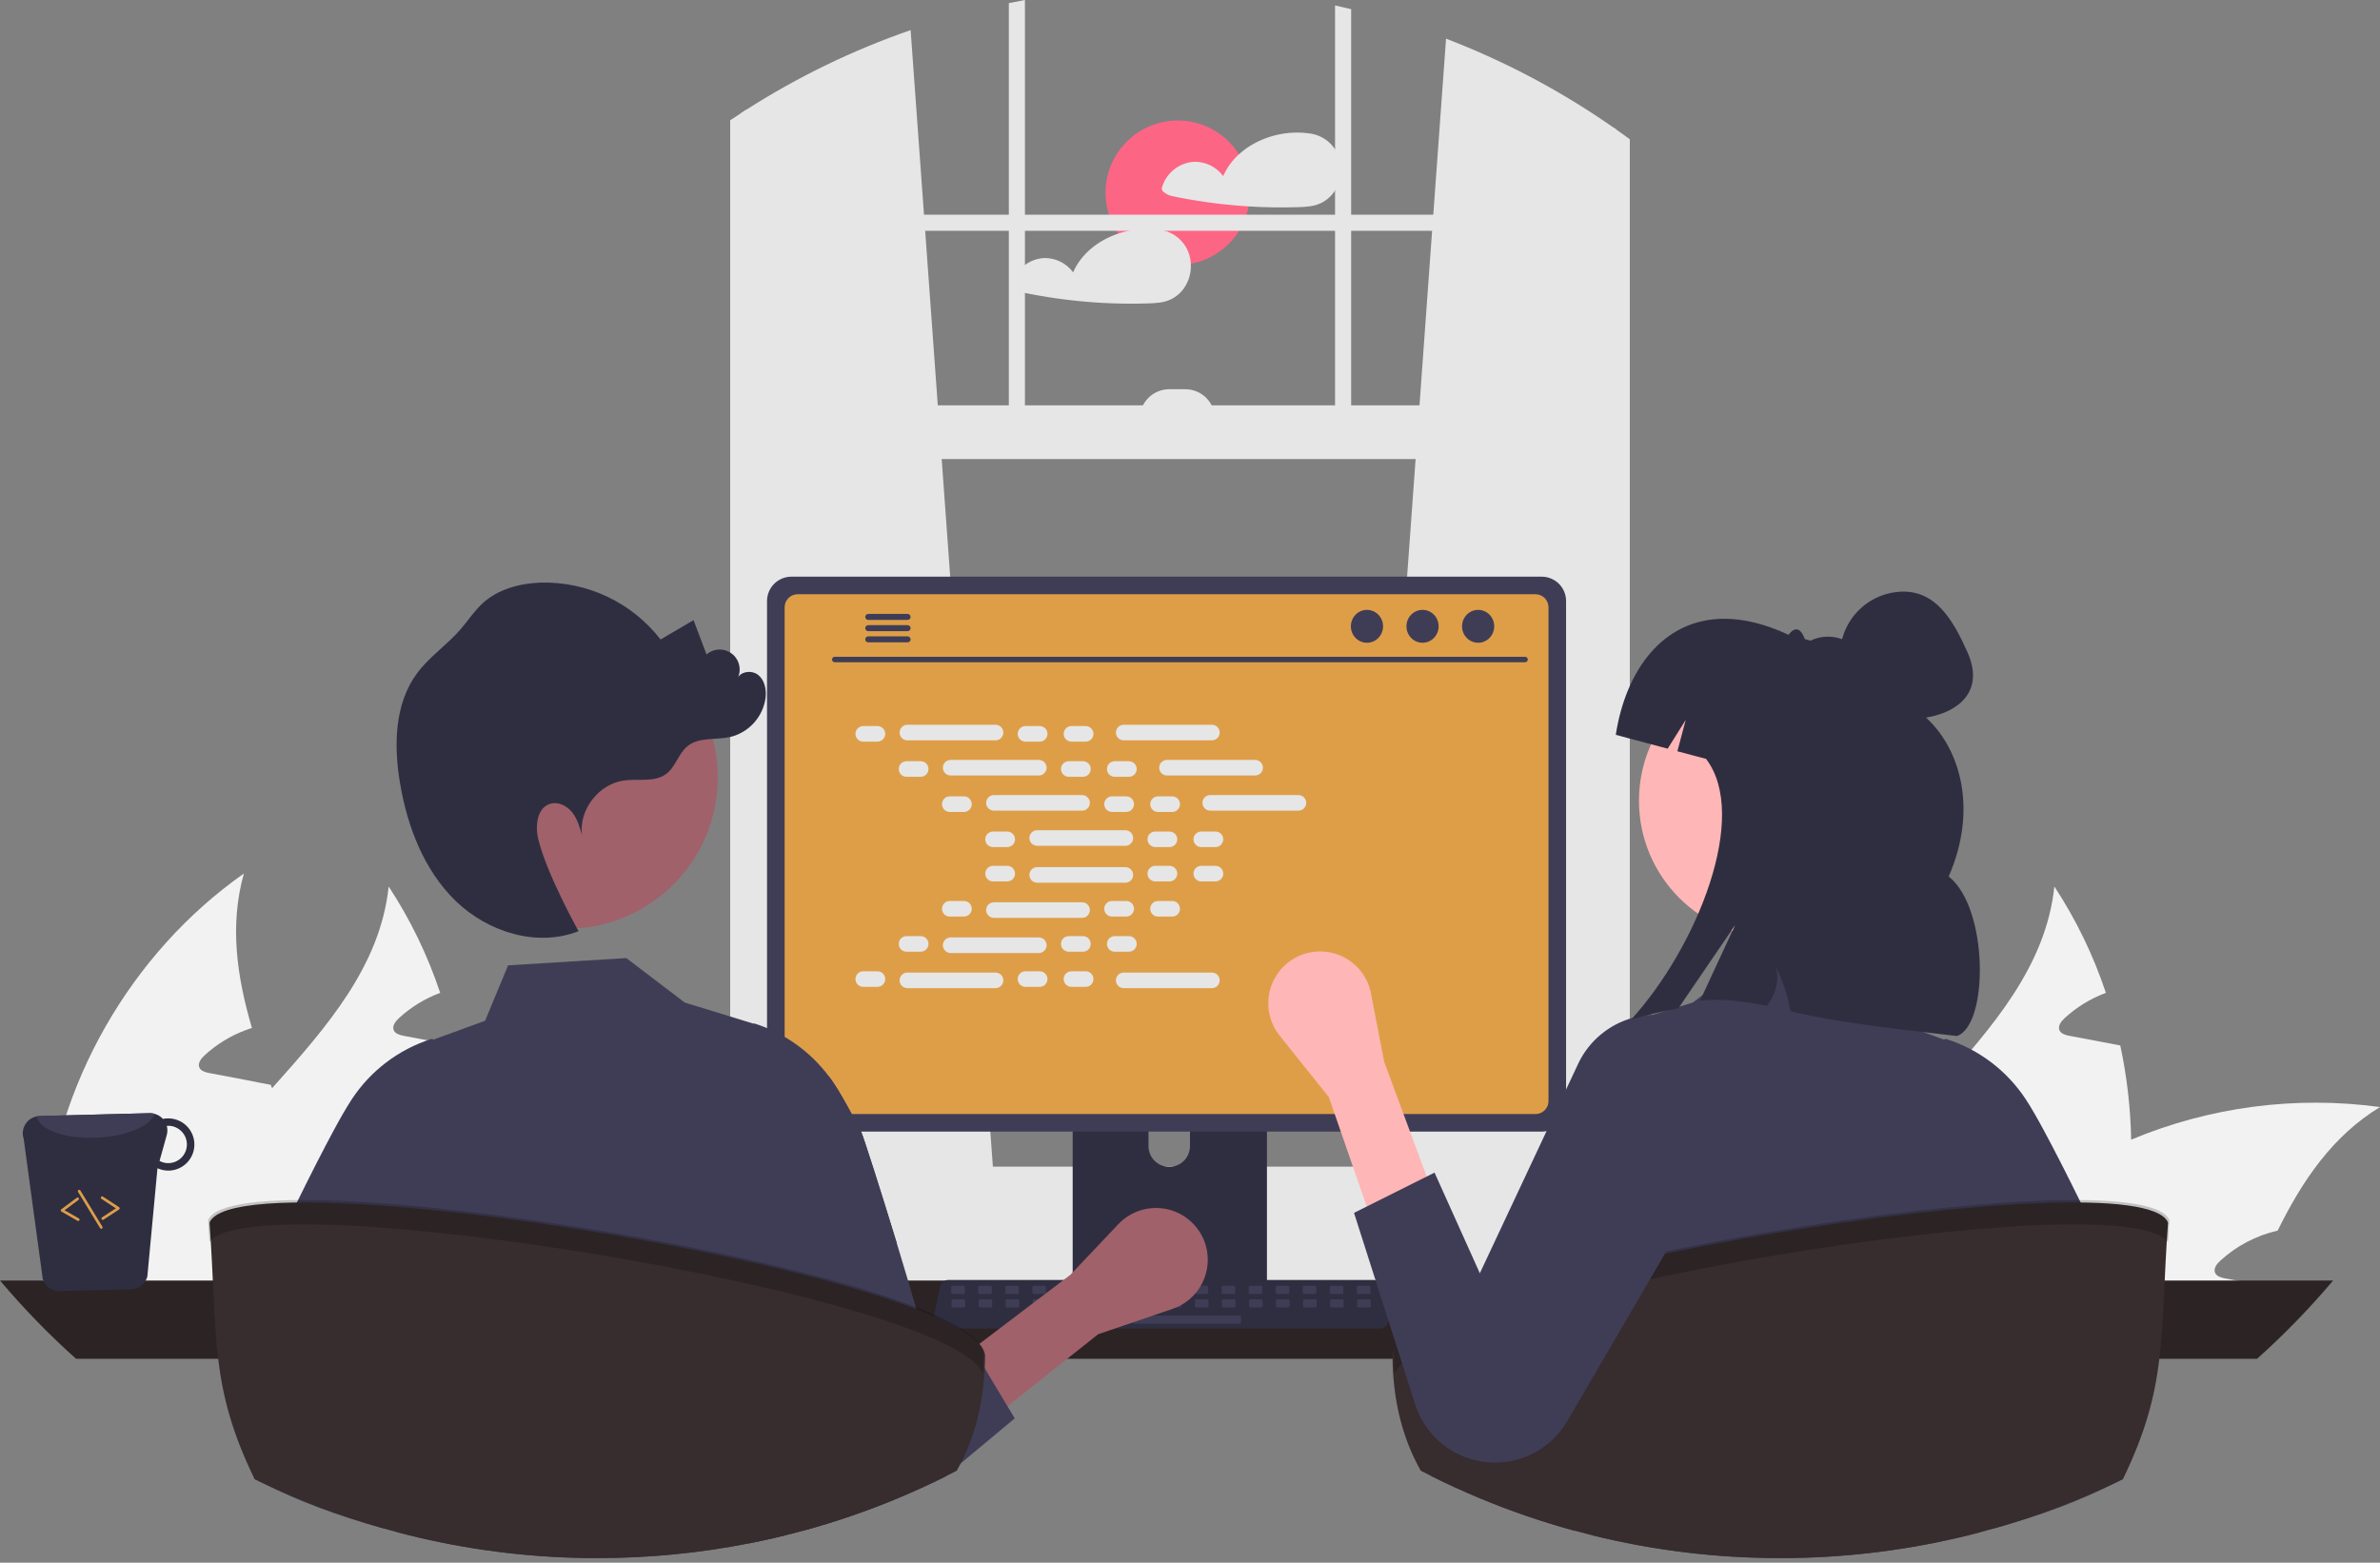 <svg width="300" height="197" viewBox="0 0 300 197" fill="none" xmlns="http://www.w3.org/2000/svg">
<rect x="0" y="0" width="300" height="197" fill="#808080" stroke="none"/>
<g clip-path="url(#clip0_13_207)">
<path d="M148.458 33.392C153.484 33.392 157.558 29.317 157.558 24.291C157.558 19.265 153.484 15.19 148.458 15.19C143.431 15.19 139.357 19.265 139.357 24.291C139.357 29.317 143.431 33.392 148.458 33.392Z" fill="#FD6584"/>
<path d="M168.826 19.981C168.569 19.14 168.072 18.392 167.396 17.829C166.719 17.267 165.893 16.914 165.019 16.815C164.998 16.813 164.978 16.813 164.957 16.815C164.933 16.807 164.908 16.802 164.882 16.798C161.835 16.402 158.447 17.364 156.167 19.456C155.32 20.221 154.643 21.155 154.18 22.197C153.757 21.62 153.2 21.154 152.557 20.84C151.914 20.527 151.204 20.375 150.488 20.397C149.566 20.458 148.685 20.802 147.965 21.382C147.245 21.962 146.722 22.75 146.466 23.639C146.438 23.747 146.446 23.862 146.488 23.966C146.531 24.07 146.606 24.157 146.702 24.215C146.976 24.449 147.302 24.615 147.653 24.699C148.406 24.859 149.166 25.006 149.926 25.138C151.412 25.398 152.906 25.608 154.408 25.769C155.4 25.875 156.394 25.959 157.391 26.021C159.449 26.151 161.518 26.181 163.58 26.117C164.603 26.083 165.585 26.049 166.518 25.599C167.199 25.264 167.781 24.758 168.206 24.13C168.606 23.525 168.869 22.841 168.976 22.124C169.083 21.408 169.032 20.676 168.826 19.981Z" fill="#E6E6E6"/>
<path d="M150.103 33.24C150.086 32.859 150.022 32.481 149.912 32.116C149.655 31.274 149.157 30.526 148.48 29.964C147.803 29.401 146.976 29.049 146.102 28.949C146.082 28.947 146.063 28.947 146.044 28.949C146.018 28.942 145.992 28.936 145.965 28.932C144.279 28.726 142.568 28.901 140.958 29.447C138.484 30.275 136.313 31.945 135.266 34.331C134.843 33.753 134.285 33.288 133.642 32.974C132.998 32.66 132.287 32.508 131.571 32.531C130.649 32.592 129.768 32.936 129.048 33.517C128.328 34.096 127.805 34.885 127.549 35.773C127.523 35.881 127.531 35.996 127.574 36.099C127.616 36.203 127.69 36.29 127.785 36.349C128.059 36.583 128.385 36.748 128.736 36.833C129.492 36.993 130.249 37.14 131.012 37.273C132.499 37.532 133.991 37.742 135.491 37.903C138.538 38.23 141.604 38.346 144.667 38.251C145.686 38.217 146.671 38.183 147.605 37.733C148.284 37.398 148.865 36.892 149.289 36.264C149.886 35.373 150.173 34.31 150.103 33.24Z" fill="#E6E6E6"/>
<path d="M268.633 143.671C268.763 149.876 267.907 156.063 266.096 161.999C266.032 162.215 265.956 162.43 265.88 162.646H228.539C229.072 160.017 229.92 157.462 231.063 155.036C234.17 148.44 239.244 142.796 244.254 137.189C251.154 129.465 257.889 121.804 258.955 111.758C261.69 115.928 263.873 120.434 265.449 125.165C263.519 125.88 261.748 126.966 260.236 128.361C259.817 128.755 259.373 129.325 259.589 129.871C259.792 130.327 260.35 130.48 260.845 130.581C262.037 130.809 263.229 131.038 264.422 131.253C265.36 131.444 266.311 131.621 267.263 131.799C268.099 135.703 268.558 139.679 268.633 143.671Z" fill="#F2F2F2"/>
<path d="M300 139.561C294.013 143.202 290.208 148.833 287.1 155.137C284.396 155.754 281.9 157.065 279.858 158.942C279.427 159.336 278.983 159.906 279.211 160.452C279.401 160.908 279.972 161.061 280.467 161.162C281.646 161.39 282.851 161.619 284.031 161.834C283.917 162.101 283.803 162.38 283.688 162.646H244.115C245.911 160.223 247.9 157.95 250.063 155.848C250.533 155.378 251.015 154.934 251.509 154.478C256.554 149.919 262.346 146.263 268.633 143.671C278.536 139.531 289.365 138.112 300 139.561Z" fill="#F2F2F2"/>
<path d="M250.71 162.646H215.474C215.282 159.825 215.299 156.992 215.525 154.173C216.933 136.758 226.408 120.168 240.703 110.122C238.876 116.629 239.815 123.098 241.717 129.592C241.451 129.681 241.185 129.757 240.944 129.858C239.014 130.573 237.243 131.659 235.731 133.055C235.312 133.448 234.868 134.019 235.084 134.564C235.274 135.021 235.845 135.173 236.339 135.274C237.532 135.503 238.724 135.731 239.904 135.946C240.855 136.137 241.806 136.314 242.757 136.505C243.201 136.581 243.645 136.669 244.089 136.758C244.153 136.91 244.191 137.05 244.254 137.19C246.486 143.341 248.922 149.544 250.063 155.848C250.346 157.43 250.541 159.026 250.647 160.629C250.685 161.302 250.71 161.974 250.71 162.646Z" fill="#F2F2F2"/>
<path d="M58.671 143.671C58.802 149.876 57.945 156.063 56.134 161.999C56.071 162.215 55.995 162.43 55.918 162.646H18.577C19.111 160.017 19.958 157.462 21.101 155.036C24.209 148.44 29.282 142.796 34.292 137.189C41.192 129.465 47.928 121.804 48.993 111.758C51.728 115.928 53.911 120.434 55.487 125.165C53.557 125.88 51.786 126.966 50.274 128.361C49.855 128.755 49.411 129.325 49.627 129.871C49.83 130.327 50.388 130.48 50.883 130.581C52.075 130.809 53.267 131.038 54.46 131.253C55.398 131.444 56.35 131.621 57.301 131.799C58.137 135.703 58.596 139.679 58.671 143.671Z" fill="#F2F2F2"/>
<path d="M90.038 139.561C84.051 143.202 80.246 148.833 77.139 155.137C74.434 155.754 71.938 157.065 69.896 158.942C69.465 159.336 69.021 159.906 69.249 160.452C69.439 160.908 70.01 161.061 70.505 161.162C71.684 161.39 72.889 161.619 74.069 161.834C73.955 162.101 73.841 162.38 73.727 162.646H34.153C35.949 160.223 37.939 157.95 40.102 155.848C40.571 155.378 41.053 154.934 41.547 154.478C46.592 149.919 52.385 146.263 58.671 143.671C68.574 139.531 79.403 138.112 90.038 139.561Z" fill="#F2F2F2"/>
<path d="M40.748 162.646H5.512C5.32 159.825 5.337 156.992 5.563 154.173C6.971 136.758 16.446 120.168 30.741 110.122C28.914 116.629 29.853 123.098 31.756 129.592C31.489 129.681 31.223 129.757 30.982 129.858C29.052 130.573 27.281 131.659 25.769 133.055C25.35 133.448 24.906 134.019 25.122 134.564C25.312 135.021 25.883 135.173 26.378 135.274C27.57 135.503 28.762 135.731 29.942 135.946C30.893 136.137 31.844 136.314 32.796 136.505C33.239 136.581 33.684 136.669 34.127 136.758C34.191 136.91 34.229 137.05 34.292 137.19C36.525 143.341 38.96 149.544 40.102 155.848C40.384 157.43 40.579 159.026 40.685 160.629C40.723 161.302 40.748 161.974 40.748 162.646Z" fill="#F2F2F2"/>
<path d="M171.927 147.853L203.411 150.648L203.748 150.678V16.337C203.636 16.258 203.523 16.18 203.411 16.102C196.849 11.512 189.751 7.742 182.275 4.874L180.666 27.063L180.519 29.095L178.928 51.1L178.437 57.869L171.985 147.069L171.927 147.853Z" fill="#E6E6E6"/>
<path d="M94.067 13.835C93.842 13.978 93.617 14.121 93.392 14.271V150.678L94.067 150.617L125.21 147.853L125.152 147.069L118.7 57.869L118.209 51.1L116.617 29.095L116.471 27.063L114.784 3.794C107.508 6.316 100.554 9.686 94.067 13.835Z" fill="#E6E6E6"/>
<path d="M93.392 14.271C92.939 14.564 92.486 14.864 92.039 15.168V152.539C92.039 155.972 94.074 158.848 96.794 159.581C97.238 159.702 97.697 159.762 98.157 159.762H199.321C199.78 159.762 200.237 159.702 200.681 159.581C201.692 159.301 202.608 158.752 203.332 157.993C204.714 156.516 205.469 154.561 205.439 152.539V17.557C204.88 17.145 204.317 16.736 203.748 16.337C203.636 16.258 203.523 16.18 203.411 16.102V152.539C203.411 152.981 203.359 153.422 203.254 153.852C202.773 155.88 201.188 157.366 199.321 157.366H98.157C95.901 157.366 94.067 155.201 94.067 152.539V13.835C93.842 13.978 93.617 14.121 93.392 14.271Z" fill="#E6E6E6"/>
<path d="M204.425 27.065H93.052V29.096H204.425V27.065Z" fill="#E6E6E6"/>
<path d="M170.314 1.155C169.64 0.988 168.965 0.832 168.283 0.685V55.838H170.314V1.155Z" fill="#E6E6E6"/>
<path d="M129.195 0C128.516 0.126 127.838 0.256 127.163 0.395V55.838H129.195V0Z" fill="#E6E6E6"/>
<path d="M71.217 156.207C71.216 157.372 71.439 158.527 71.874 159.608C72.041 160.028 72.241 160.433 72.471 160.822C72.768 161.328 73.113 161.805 73.5 162.247C74.356 163.222 75.411 164.004 76.594 164.54C77.776 165.075 79.06 165.352 80.358 165.352H213.735C216.159 165.352 218.485 164.389 220.199 162.674C221.913 160.96 222.876 158.635 222.876 156.21C222.876 153.786 221.913 151.461 220.199 149.746C218.485 148.032 216.159 147.069 213.735 147.069H80.358C77.935 147.071 75.612 148.034 73.898 149.748C72.184 151.461 71.22 153.784 71.217 156.207Z" fill="#E6E6E6"/>
<path d="M93.052 57.87L203.748 57.87V51.099L93.052 51.099V57.87Z" fill="#E6E6E6"/>
<path d="M153.139 52.792H143.661C143.661 51.804 144.053 50.857 144.751 50.159C145.45 49.461 146.397 49.068 147.384 49.068H149.415C149.904 49.068 150.389 49.165 150.84 49.352C151.292 49.539 151.703 49.813 152.048 50.159C152.394 50.505 152.669 50.915 152.856 51.367C153.043 51.819 153.139 52.303 153.139 52.792H153.139Z" fill="#E6E6E6"/>
<path d="M0 161.429C2.961 164.937 6.164 168.234 9.585 171.296H284.505C287.926 168.234 291.129 164.937 294.09 161.429H0Z" fill="#2C2325"/>
<path d="M135.211 128.431V163.388H159.7V128.431C159.701 128.18 159.621 127.935 159.472 127.732C159.323 127.53 159.112 127.381 158.872 127.306C158.759 127.269 158.64 127.251 158.521 127.252H136.393C136.238 127.252 136.085 127.282 135.941 127.341C135.798 127.4 135.667 127.487 135.558 127.596C135.448 127.706 135.361 127.836 135.301 127.979C135.241 128.122 135.211 128.276 135.211 128.431ZM144.768 140.443C144.774 139.754 145.053 139.095 145.542 138.61C146.032 138.125 146.693 137.853 147.382 137.853C148.071 137.853 148.733 138.125 149.222 138.61C149.712 139.095 149.99 139.754 149.997 140.443V144.499C149.993 145.19 149.716 145.851 149.226 146.339C148.736 146.826 148.073 147.1 147.382 147.1C146.691 147.1 146.028 146.826 145.538 146.339C145.049 145.851 144.772 145.19 144.768 144.499V140.443Z" fill="#2F2E41"/>
<path d="M135.136 162.27V165.641C135.136 165.816 135.206 165.983 135.329 166.107C135.452 166.231 135.619 166.301 135.794 166.303H159.118C159.292 166.302 159.46 166.232 159.583 166.108C159.706 165.984 159.776 165.816 159.776 165.641V162.27H135.136Z" fill="#3F3D56"/>
<path d="M96.685 75.763V139.591C96.685 140.404 97.009 141.184 97.584 141.759C98.159 142.334 98.939 142.657 99.752 142.658H194.337C195.151 142.657 195.931 142.334 196.506 141.759C197.081 141.184 197.404 140.404 197.405 139.591V75.763C197.403 74.951 197.079 74.172 196.504 73.598C195.929 73.023 195.15 72.7 194.337 72.699H99.752C98.94 72.7 98.16 73.023 97.585 73.598C97.01 74.172 96.687 74.951 96.685 75.763Z" fill="#3F3D56"/>
<path d="M98.904 76.558V138.803C98.904 139.238 99.077 139.654 99.385 139.962C99.692 140.269 100.108 140.442 100.543 140.443H193.55C193.985 140.442 194.401 140.269 194.708 139.962C195.016 139.654 195.189 139.238 195.189 138.803V76.558C195.189 76.123 195.017 75.705 194.709 75.397C194.402 75.089 193.985 74.916 193.55 74.915H100.543C100.108 74.916 99.691 75.089 99.384 75.397C99.076 75.705 98.904 76.123 98.904 76.558Z" fill="#DE9E48"/>
<path d="M117.868 167.097C117.963 167.216 118.083 167.311 118.22 167.377C118.357 167.442 118.507 167.476 118.659 167.475H173.992C174.144 167.475 174.293 167.441 174.429 167.376C174.566 167.311 174.686 167.216 174.782 167.098C174.877 166.981 174.945 166.844 174.981 166.697C175.016 166.549 175.019 166.396 174.987 166.248L174.129 162.168C174.093 162.002 174.016 161.847 173.906 161.718C173.795 161.589 173.654 161.489 173.495 161.429C173.379 161.383 173.257 161.36 173.133 161.36H119.515C119.391 161.36 119.268 161.383 119.153 161.429C118.994 161.489 118.853 161.589 118.742 161.718C118.632 161.847 118.555 162.002 118.519 162.168L117.66 166.248C117.63 166.396 117.633 166.549 117.669 166.696C117.705 166.843 117.773 166.98 117.868 167.097Z" fill="#2F2E41"/>
<path d="M171.202 163.118H172.574C172.666 163.118 172.74 163.043 172.74 162.951V162.262C172.74 162.17 172.666 162.095 172.574 162.095H171.202C171.111 162.095 171.036 162.17 171.036 162.262V162.951C171.036 163.043 171.111 163.118 171.202 163.118Z" fill="#3F3D56"/>
<path d="M167.794 163.118H169.165C169.257 163.118 169.332 163.043 169.332 162.951V162.262C169.332 162.17 169.257 162.095 169.165 162.095H167.794C167.702 162.095 167.628 162.17 167.628 162.262V162.951C167.628 163.043 167.702 163.118 167.794 163.118Z" fill="#3F3D56"/>
<path d="M164.385 163.118H165.757C165.849 163.118 165.923 163.043 165.923 162.951V162.262C165.923 162.17 165.849 162.095 165.757 162.095H164.385C164.294 162.095 164.219 162.17 164.219 162.262V162.951C164.219 163.043 164.294 163.118 164.385 163.118Z" fill="#3F3D56"/>
<path d="M160.977 163.118H162.348C162.44 163.118 162.515 163.043 162.515 162.951V162.262C162.515 162.17 162.44 162.095 162.348 162.095H160.977C160.885 162.095 160.811 162.17 160.811 162.262V162.951C160.811 163.043 160.885 163.118 160.977 163.118Z" fill="#3F3D56"/>
<path d="M157.569 163.118H158.94C159.032 163.118 159.106 163.043 159.106 162.951V162.262C159.106 162.17 159.032 162.095 158.94 162.095H157.569C157.477 162.095 157.402 162.17 157.402 162.262V162.951C157.402 163.043 157.477 163.118 157.569 163.118Z" fill="#3F3D56"/>
<path d="M154.16 163.118H155.531C155.623 163.118 155.698 163.043 155.698 162.951V162.262C155.698 162.17 155.623 162.095 155.531 162.095H154.16C154.068 162.095 153.994 162.17 153.994 162.262V162.951C153.994 163.043 154.068 163.118 154.16 163.118Z" fill="#3F3D56"/>
<path d="M150.752 163.118H152.123C152.215 163.118 152.289 163.043 152.289 162.951V162.262C152.289 162.17 152.215 162.095 152.123 162.095H150.752C150.66 162.095 150.585 162.17 150.585 162.262V162.951C150.585 163.043 150.66 163.118 150.752 163.118Z" fill="#3F3D56"/>
<path d="M147.343 163.118H148.715C148.806 163.118 148.881 163.043 148.881 162.951V162.262C148.881 162.17 148.806 162.095 148.715 162.095H147.343C147.251 162.095 147.177 162.17 147.177 162.262V162.951C147.177 163.043 147.251 163.118 147.343 163.118Z" fill="#3F3D56"/>
<path d="M143.935 155.118H145.306C145.398 155.118 145.473 155.043 145.473 154.951V154.262C145.473 154.17 145.398 154.095 145.306 154.095H143.935C143.843 154.095 143.768 154.17 143.768 154.262V154.951C143.768 155.043 143.843 155.118 143.935 155.118Z" fill="#3F3D56"/>
<path d="M140.526 163.118H141.898C141.99 163.118 142.064 163.043 142.064 162.951V162.262C142.064 162.17 141.99 162.095 141.898 162.095H140.526C140.434 162.095 140.36 162.17 140.36 162.262V162.951C140.36 163.043 140.434 163.118 140.526 163.118Z" fill="#3F3D56"/>
<path d="M137.118 163.118H138.489C138.581 163.118 138.656 163.043 138.656 162.951V162.262C138.656 162.17 138.581 162.095 138.489 162.095H137.118C137.026 162.095 136.951 162.17 136.951 162.262V162.951C136.951 163.043 137.026 163.118 137.118 163.118Z" fill="#3F3D56"/>
<path d="M133.709 163.118H135.081C135.173 163.118 135.247 163.043 135.247 162.951V162.262C135.247 162.17 135.173 162.095 135.081 162.095H133.709C133.617 162.095 133.543 162.17 133.543 162.262V162.951C133.543 163.043 133.617 163.118 133.709 163.118Z" fill="#3F3D56"/>
<path d="M130.301 163.118H131.672C131.764 163.118 131.839 163.043 131.839 162.951V162.262C131.839 162.17 131.764 162.095 131.672 162.095H130.301C130.209 162.095 130.134 162.17 130.134 162.262V162.951C130.134 163.043 130.209 163.118 130.301 163.118Z" fill="#3F3D56"/>
<path d="M126.892 163.118H128.264C128.356 163.118 128.43 163.043 128.43 162.951V162.262C128.43 162.17 128.356 162.095 128.264 162.095H126.892C126.8 162.095 126.726 162.17 126.726 162.262V162.951C126.726 163.043 126.8 163.118 126.892 163.118Z" fill="#3F3D56"/>
<path d="M123.484 163.118H124.855C124.947 163.118 125.022 163.043 125.022 162.951V162.262C125.022 162.17 124.947 162.095 124.855 162.095H123.484C123.392 162.095 123.317 162.17 123.317 162.262V162.951C123.317 163.043 123.392 163.118 123.484 163.118Z" fill="#3F3D56"/>
<path d="M120.075 163.118H121.447C121.539 163.118 121.613 163.043 121.613 162.951V162.262C121.613 162.17 121.539 162.095 121.447 162.095H120.075C119.983 162.095 119.909 162.17 119.909 162.262V162.951C119.909 163.043 119.983 163.118 120.075 163.118Z" fill="#3F3D56"/>
<path d="M171.243 164.822H172.614C172.706 164.822 172.781 164.747 172.781 164.656V163.966C172.781 163.874 172.706 163.799 172.614 163.799H171.243C171.151 163.799 171.076 163.874 171.076 163.966V164.656C171.076 164.747 171.151 164.822 171.243 164.822Z" fill="#3F3D56"/>
<path d="M167.834 164.822H169.206C169.298 164.822 169.372 164.747 169.372 164.656V163.966C169.372 163.874 169.298 163.799 169.206 163.799H167.834C167.742 163.799 167.668 163.874 167.668 163.966V164.656C167.668 164.747 167.742 164.822 167.834 164.822Z" fill="#3F3D56"/>
<path d="M164.426 164.822H165.797C165.889 164.822 165.964 164.747 165.964 164.656V163.966C165.964 163.874 165.889 163.799 165.797 163.799H164.426C164.334 163.799 164.259 163.874 164.259 163.966V164.656C164.259 164.747 164.334 164.822 164.426 164.822Z" fill="#3F3D56"/>
<path d="M161.017 164.822H162.389C162.481 164.822 162.555 164.747 162.555 164.656V163.966C162.555 163.874 162.481 163.799 162.389 163.799H161.017C160.925 163.799 160.851 163.874 160.851 163.966V164.656C160.851 164.747 160.925 164.822 161.017 164.822Z" fill="#3F3D56"/>
<path d="M157.609 164.822H158.98C159.072 164.822 159.147 164.747 159.147 164.656V163.966C159.147 163.874 159.072 163.799 158.98 163.799H157.609C157.517 163.799 157.442 163.874 157.442 163.966V164.656C157.442 164.747 157.517 164.822 157.609 164.822Z" fill="#3F3D56"/>
<path d="M154.2 164.822H155.572C155.664 164.822 155.738 164.747 155.738 164.656V163.966C155.738 163.874 155.664 163.799 155.572 163.799H154.2C154.108 163.799 154.034 163.874 154.034 163.966V164.656C154.034 164.747 154.108 164.822 154.2 164.822Z" fill="#3F3D56"/>
<path d="M150.792 164.822H152.163C152.255 164.822 152.33 164.747 152.33 164.656V163.966C152.33 163.874 152.255 163.799 152.163 163.799H150.792C150.7 163.799 150.625 163.874 150.625 163.966V164.656C150.625 164.747 150.7 164.822 150.792 164.822Z" fill="#3F3D56"/>
<path d="M147.383 164.822H148.755C148.847 164.822 148.921 164.747 148.921 164.656V163.966C148.921 163.874 148.847 163.799 148.755 163.799H147.383C147.292 163.799 147.217 163.874 147.217 163.966V164.656C147.217 164.747 147.292 164.822 147.383 164.822Z" fill="#3F3D56"/>
<path d="M143.975 164.822H145.346C145.438 164.822 145.513 164.747 145.513 164.656V163.966C145.513 163.874 145.438 163.799 145.346 163.799H143.975C143.883 163.799 143.809 163.874 143.809 163.966V164.656C143.809 164.747 143.883 164.822 143.975 164.822Z" fill="#3F3D56"/>
<path d="M140.566 164.822H141.938C142.03 164.822 142.104 164.747 142.104 164.656V163.966C142.104 163.874 142.03 163.799 141.938 163.799H140.566C140.475 163.799 140.4 163.874 140.4 163.966V164.656C140.4 164.747 140.475 164.822 140.566 164.822Z" fill="#3F3D56"/>
<path d="M137.158 164.822H138.529C138.621 164.822 138.696 164.747 138.696 164.656V163.966C138.696 163.874 138.621 163.799 138.529 163.799H137.158C137.066 163.799 136.992 163.874 136.992 163.966V164.656C136.992 164.747 137.066 164.822 137.158 164.822Z" fill="#3F3D56"/>
<path d="M133.75 164.822H135.121C135.213 164.822 135.287 164.747 135.287 164.656V163.966C135.287 163.874 135.213 163.799 135.121 163.799H133.75C133.658 163.799 133.583 163.874 133.583 163.966V164.656C133.583 164.747 133.658 164.822 133.75 164.822Z" fill="#3F3D56"/>
<path d="M130.341 164.822H131.712C131.804 164.822 131.879 164.747 131.879 164.656V163.966C131.879 163.874 131.804 163.799 131.712 163.799H130.341C130.249 163.799 130.175 163.874 130.175 163.966V164.656C130.175 164.747 130.249 164.822 130.341 164.822Z" fill="#3F3D56"/>
<path d="M126.933 164.822H128.304C128.396 164.822 128.47 164.747 128.47 164.656V163.966C128.47 163.874 128.396 163.799 128.304 163.799H126.933C126.841 163.799 126.766 163.874 126.766 163.966V164.656C126.766 164.747 126.841 164.822 126.933 164.822Z" fill="#3F3D56"/>
<path d="M123.524 164.822H124.896C124.987 164.822 125.062 164.747 125.062 164.656V163.966C125.062 163.874 124.987 163.799 124.896 163.799H123.524C123.432 163.799 123.358 163.874 123.358 163.966V164.656C123.358 164.747 123.432 164.822 123.524 164.822Z" fill="#3F3D56"/>
<path d="M120.116 164.822H121.487C121.579 164.822 121.654 164.747 121.654 164.656V163.966C121.654 163.874 121.579 163.799 121.487 163.799H120.116C120.024 163.799 119.949 163.874 119.949 163.966V164.656C119.949 164.747 120.024 164.822 120.116 164.822Z" fill="#3F3D56"/>
<path d="M142.952 166.867H156.253C156.345 166.867 156.42 166.793 156.42 166.701V166.011C156.42 165.919 156.345 165.845 156.253 165.845H142.952C142.86 165.845 142.786 165.919 142.786 166.011V166.701C142.786 166.793 142.86 166.867 142.952 166.867Z" fill="#3F3D56"/>
<path d="M105.217 83.489H192.243C192.333 83.487 192.42 83.45 192.483 83.385C192.546 83.321 192.582 83.234 192.582 83.143C192.582 83.053 192.546 82.966 192.483 82.901C192.42 82.837 192.333 82.799 192.243 82.797H105.217C105.126 82.799 105.04 82.837 104.977 82.901C104.914 82.966 104.878 83.053 104.878 83.143C104.878 83.234 104.914 83.321 104.977 83.385C105.04 83.45 105.126 83.487 105.217 83.489Z" fill="#3F3D56"/>
<path d="M186.319 81.03C187.439 81.03 188.347 80.102 188.347 78.957C188.347 77.812 187.439 76.883 186.319 76.883C185.199 76.883 184.291 77.812 184.291 78.957C184.291 80.102 185.199 81.03 186.319 81.03Z" fill="#3F3D56"/>
<path d="M179.312 81.03C180.433 81.03 181.341 80.102 181.341 78.957C181.341 77.812 180.433 76.883 179.312 76.883C178.192 76.883 177.284 77.812 177.284 78.957C177.284 80.102 178.192 81.03 179.312 81.03Z" fill="#3F3D56"/>
<path d="M172.306 81.03C173.426 81.03 174.334 80.102 174.334 78.957C174.334 77.812 173.426 76.883 172.306 76.883C171.186 76.883 170.278 77.812 170.278 78.957C170.278 80.102 171.186 81.03 172.306 81.03Z" fill="#3F3D56"/>
<path d="M109.064 77.775C109.064 77.823 109.073 77.872 109.092 77.917C109.111 77.963 109.138 78.004 109.172 78.039C109.207 78.074 109.248 78.101 109.293 78.12C109.338 78.139 109.387 78.149 109.436 78.149H114.412C114.51 78.147 114.604 78.106 114.673 78.036C114.742 77.966 114.78 77.871 114.78 77.773C114.78 77.674 114.742 77.58 114.673 77.51C114.604 77.439 114.51 77.398 114.412 77.396H109.436C109.336 77.397 109.242 77.438 109.172 77.509C109.102 77.58 109.064 77.675 109.064 77.775Z" fill="#3F3D56"/>
<path d="M109.064 79.189C109.064 79.238 109.073 79.287 109.092 79.332C109.111 79.377 109.138 79.419 109.172 79.453C109.207 79.488 109.248 79.516 109.293 79.535C109.338 79.554 109.387 79.564 109.436 79.564H114.412C114.511 79.562 114.604 79.521 114.673 79.451C114.742 79.38 114.781 79.286 114.781 79.187C114.781 79.089 114.742 78.994 114.673 78.924C114.604 78.853 114.511 78.813 114.412 78.811H109.436C109.336 78.812 109.242 78.852 109.172 78.923C109.102 78.994 109.064 79.09 109.064 79.189Z" fill="#3F3D56"/>
<path d="M109.064 80.6C109.064 80.7 109.102 80.795 109.172 80.866C109.242 80.937 109.336 80.977 109.436 80.978H114.412C114.51 80.976 114.604 80.936 114.673 80.865C114.742 80.795 114.78 80.7 114.78 80.602C114.78 80.503 114.742 80.409 114.673 80.338C114.604 80.268 114.51 80.228 114.412 80.225H109.436C109.387 80.225 109.338 80.235 109.293 80.254C109.248 80.273 109.207 80.301 109.172 80.336C109.138 80.371 109.111 80.412 109.092 80.457C109.073 80.502 109.064 80.551 109.064 80.6Z" fill="#3F3D56"/>
<path d="M110.602 91.532H108.814C108.272 91.532 107.832 91.972 107.832 92.514C107.832 93.056 108.272 93.495 108.814 93.495H110.602C111.144 93.495 111.584 93.056 111.584 92.514C111.584 91.972 111.144 91.532 110.602 91.532Z" fill="#E6E6E6"/>
<path d="M131.053 91.532H129.265C128.723 91.532 128.283 91.972 128.283 92.514C128.283 93.056 128.723 93.495 129.265 93.495H131.053C131.595 93.495 132.035 93.056 132.035 92.514C132.035 91.972 131.595 91.532 131.053 91.532Z" fill="#E6E6E6"/>
<path d="M136.847 91.532H135.059C134.517 91.532 134.078 91.972 134.078 92.514C134.078 93.056 134.517 93.495 135.059 93.495H136.847C137.39 93.495 137.829 93.056 137.829 92.514C137.829 91.972 137.39 91.532 136.847 91.532Z" fill="#E6E6E6"/>
<path d="M125.49 91.368H114.377C113.835 91.368 113.395 91.808 113.395 92.35C113.395 92.892 113.835 93.332 114.377 93.332H125.49C126.032 93.332 126.472 92.892 126.472 92.35C126.472 91.808 126.032 91.368 125.49 91.368Z" fill="#E6E6E6"/>
<path d="M152.758 91.368H141.644C141.102 91.368 140.663 91.808 140.663 92.35C140.663 92.892 141.102 93.332 141.644 93.332H152.758C153.3 93.332 153.74 92.892 153.74 92.35C153.74 91.808 153.3 91.368 152.758 91.368Z" fill="#E6E6E6"/>
<path d="M116.056 95.963H114.268C113.725 95.963 113.286 96.403 113.286 96.945C113.286 97.487 113.725 97.926 114.268 97.926H116.056C116.598 97.926 117.037 97.487 117.037 96.945C117.037 96.403 116.598 95.963 116.056 95.963Z" fill="#E6E6E6"/>
<path d="M136.507 95.963H134.718C134.176 95.963 133.737 96.403 133.737 96.945C133.737 97.487 134.176 97.926 134.718 97.926H136.507C137.049 97.926 137.488 97.487 137.488 96.945C137.488 96.403 137.049 95.963 136.507 95.963Z" fill="#E6E6E6"/>
<path d="M142.301 95.963H140.513C139.971 95.963 139.531 96.403 139.531 96.945C139.531 97.487 139.971 97.926 140.513 97.926H142.301C142.843 97.926 143.283 97.487 143.283 96.945C143.283 96.403 142.843 95.963 142.301 95.963Z" fill="#E6E6E6"/>
<path d="M130.944 95.8H119.83C119.288 95.8 118.849 96.239 118.849 96.781C118.849 97.323 119.288 97.763 119.83 97.763H130.944C131.486 97.763 131.925 97.323 131.925 96.781C131.925 96.239 131.486 95.8 130.944 95.8Z" fill="#E6E6E6"/>
<path d="M158.212 95.8H147.098C146.556 95.8 146.116 96.239 146.116 96.781C146.116 97.323 146.556 97.763 147.098 97.763H158.212C158.754 97.763 159.193 97.323 159.193 96.781C159.193 96.239 158.754 95.8 158.212 95.8Z" fill="#E6E6E6"/>
<path d="M121.509 100.394H119.721C119.179 100.394 118.74 100.834 118.74 101.376C118.74 101.918 119.179 102.357 119.721 102.357H121.509C122.051 102.357 122.491 101.918 122.491 101.376C122.491 100.834 122.051 100.394 121.509 100.394Z" fill="#E6E6E6"/>
<path d="M141.96 100.394H140.172C139.63 100.394 139.19 100.834 139.19 101.376C139.19 101.918 139.63 102.357 140.172 102.357H141.96C142.502 102.357 142.942 101.918 142.942 101.376C142.942 100.834 142.502 100.394 141.96 100.394Z" fill="#E6E6E6"/>
<path d="M147.755 100.394H145.966C145.424 100.394 144.985 100.834 144.985 101.376C144.985 101.918 145.424 102.357 145.966 102.357H147.755C148.297 102.357 148.736 101.918 148.736 101.376C148.736 100.834 148.297 100.394 147.755 100.394Z" fill="#E6E6E6"/>
<path d="M136.397 100.231H125.284C124.742 100.231 124.302 100.67 124.302 101.212C124.302 101.754 124.742 102.194 125.284 102.194H136.397C136.94 102.194 137.379 101.754 137.379 101.212C137.379 100.67 136.94 100.231 136.397 100.231Z" fill="#E6E6E6"/>
<path d="M163.665 100.231H152.552C152.009 100.231 151.57 100.67 151.57 101.212C151.57 101.754 152.009 102.194 152.552 102.194H163.665C164.207 102.194 164.647 101.754 164.647 101.212C164.647 100.67 164.207 100.231 163.665 100.231Z" fill="#E6E6E6"/>
<path d="M126.963 104.825H125.175C124.633 104.825 124.193 105.265 124.193 105.807C124.193 106.349 124.633 106.788 125.175 106.788H126.963C127.505 106.788 127.944 106.349 127.944 105.807C127.944 105.265 127.505 104.825 126.963 104.825Z" fill="#E6E6E6"/>
<path d="M147.414 104.825H145.626C145.083 104.825 144.644 105.265 144.644 105.807C144.644 106.349 145.083 106.788 145.626 106.788H147.414C147.956 106.788 148.395 106.349 148.395 105.807C148.395 105.265 147.956 104.825 147.414 104.825Z" fill="#E6E6E6"/>
<path d="M153.208 104.825H151.42C150.878 104.825 150.438 105.265 150.438 105.807C150.438 106.349 150.878 106.788 151.42 106.788H153.208C153.75 106.788 154.19 106.349 154.19 105.807C154.19 105.265 153.75 104.825 153.208 104.825Z" fill="#E6E6E6"/>
<path d="M141.851 104.662H130.737C130.195 104.662 129.756 105.101 129.756 105.643C129.756 106.185 130.195 106.625 130.737 106.625H141.851C142.393 106.625 142.833 106.185 142.833 105.643C142.833 105.101 142.393 104.662 141.851 104.662Z" fill="#E6E6E6"/>
<path d="M131.053 122.445H129.265C128.723 122.445 128.283 122.884 128.283 123.426C128.283 123.969 128.723 124.408 129.265 124.408H131.053C131.595 124.408 132.035 123.969 132.035 123.426C132.035 122.884 131.595 122.445 131.053 122.445Z" fill="#E6E6E6"/>
<path d="M136.847 122.445H135.059C134.517 122.445 134.078 122.884 134.078 123.426C134.078 123.969 134.517 124.408 135.059 124.408H136.847C137.39 124.408 137.829 123.969 137.829 123.426C137.829 122.884 137.39 122.445 136.847 122.445Z" fill="#E6E6E6"/>
<path d="M152.758 122.608H141.644C141.102 122.608 140.663 123.048 140.663 123.59C140.663 124.132 141.102 124.572 141.644 124.572H152.758C153.3 124.572 153.74 124.132 153.74 123.59C153.74 123.048 153.3 122.608 152.758 122.608Z" fill="#E6E6E6"/>
<path d="M110.602 122.445H108.814C108.272 122.445 107.832 122.884 107.832 123.426C107.832 123.969 108.272 124.408 108.814 124.408H110.602C111.144 124.408 111.584 123.969 111.584 123.426C111.584 122.884 111.144 122.445 110.602 122.445Z" fill="#E6E6E6"/>
<path d="M125.49 122.608H114.377C113.835 122.608 113.395 123.048 113.395 123.59C113.395 124.132 113.835 124.572 114.377 124.572H125.49C126.032 124.572 126.472 124.132 126.472 123.59C126.472 123.048 126.032 122.608 125.49 122.608Z" fill="#E6E6E6"/>
<path d="M116.056 118.014H114.268C113.725 118.014 113.286 118.453 113.286 118.995C113.286 119.538 113.725 119.977 114.268 119.977H116.056C116.598 119.977 117.037 119.538 117.037 118.995C117.037 118.453 116.598 118.014 116.056 118.014Z" fill="#E6E6E6"/>
<path d="M136.507 118.014H134.718C134.176 118.014 133.737 118.453 133.737 118.995C133.737 119.538 134.176 119.977 134.718 119.977H136.507C137.049 119.977 137.488 119.538 137.488 118.995C137.488 118.453 137.049 118.014 136.507 118.014Z" fill="#E6E6E6"/>
<path d="M142.301 118.014H140.513C139.971 118.014 139.531 118.453 139.531 118.995C139.531 119.538 139.971 119.977 140.513 119.977H142.301C142.843 119.977 143.283 119.538 143.283 118.995C143.283 118.453 142.843 118.014 142.301 118.014Z" fill="#E6E6E6"/>
<path d="M130.944 118.177H119.83C119.288 118.177 118.849 118.617 118.849 119.159C118.849 119.701 119.288 120.141 119.83 120.141H130.944C131.486 120.141 131.925 119.701 131.925 119.159C131.925 118.617 131.486 118.177 130.944 118.177Z" fill="#E6E6E6"/>
<path d="M121.509 113.583H119.721C119.179 113.583 118.74 114.022 118.74 114.564C118.74 115.107 119.179 115.546 119.721 115.546H121.509C122.051 115.546 122.491 115.107 122.491 114.564C122.491 114.022 122.051 113.583 121.509 113.583Z" fill="#E6E6E6"/>
<path d="M141.96 113.583H140.172C139.63 113.583 139.19 114.022 139.19 114.564C139.19 115.107 139.63 115.546 140.172 115.546H141.96C142.502 115.546 142.942 115.107 142.942 114.564C142.942 114.022 142.502 113.583 141.96 113.583Z" fill="#E6E6E6"/>
<path d="M147.755 113.583H145.966C145.424 113.583 144.985 114.022 144.985 114.564C144.985 115.107 145.424 115.546 145.966 115.546H147.755C148.297 115.546 148.736 115.107 148.736 114.564C148.736 114.022 148.297 113.583 147.755 113.583Z" fill="#E6E6E6"/>
<path d="M136.397 113.746H125.284C124.742 113.746 124.302 114.186 124.302 114.728C124.302 115.27 124.742 115.71 125.284 115.71H136.397C136.94 115.71 137.379 115.27 137.379 114.728C137.379 114.186 136.94 113.746 136.397 113.746Z" fill="#E6E6E6"/>
<path d="M126.963 109.152H125.175C124.633 109.152 124.193 109.591 124.193 110.133C124.193 110.676 124.633 111.115 125.175 111.115H126.963C127.505 111.115 127.944 110.676 127.944 110.133C127.944 109.591 127.505 109.152 126.963 109.152Z" fill="#E6E6E6"/>
<path d="M147.414 109.152H145.626C145.083 109.152 144.644 109.591 144.644 110.133C144.644 110.676 145.083 111.115 145.626 111.115H147.414C147.956 111.115 148.395 110.676 148.395 110.133C148.395 109.591 147.956 109.152 147.414 109.152Z" fill="#E6E6E6"/>
<path d="M153.208 109.152H151.42C150.878 109.152 150.438 109.591 150.438 110.133C150.438 110.676 150.878 111.115 151.42 111.115H153.208C153.75 111.115 154.19 110.676 154.19 110.133C154.19 109.591 153.75 109.152 153.208 109.152Z" fill="#E6E6E6"/>
<path d="M141.851 109.315H130.737C130.195 109.315 129.756 109.755 129.756 110.297C129.756 110.839 130.195 111.279 130.737 111.279H141.851C142.393 111.279 142.833 110.839 142.833 110.297C142.833 109.755 142.393 109.315 141.851 109.315Z" fill="#E6E6E6"/>
<path d="M119.266 186.086C119.191 186.124 119.116 186.161 119.042 186.195C118.568 186.43 118.091 186.662 117.61 186.891C116.172 187.576 114.715 188.227 113.24 188.844C109.36 190.467 105.378 191.836 101.321 192.944C100.639 188.694 99.978 178.669 99.344 171.297C99.225 169.91 99.105 168.618 98.986 167.476C98.873 165.977 98.657 164.487 98.342 163.018C98.311 162.903 98.266 162.792 98.209 162.687C98.274 163.277 98.342 165.036 98.407 167.476C98.441 168.618 98.471 169.91 98.505 171.297C98.666 178.393 98.833 188.05 99 193.547C98.526 193.663 98.049 193.779 97.572 193.888C97.272 193.96 96.968 194.028 96.665 194.093C96.297 194.175 95.929 194.256 95.561 194.331C95.175 194.413 94.79 194.492 94.405 194.566C88.111 195.803 81.712 196.424 75.297 196.421C74.871 196.421 74.448 196.417 74.022 196.414C73.893 196.414 73.763 196.41 73.63 196.407C73.255 196.4 72.867 196.393 72.472 196.383C64.891 196.174 57.361 195.088 50.03 193.149L50.327 171.297L50.378 167.476L50.398 166.027C50.23 166.493 50.129 166.981 50.098 167.476C49.979 168.406 49.856 169.726 49.734 171.297C49.267 177.35 48.786 187.116 48.288 192.671C42.395 190.994 38.087 189.464 32.702 186.771C32.494 186.669 32.282 186.563 32.074 186.458C32.112 186.195 32.153 185.933 32.19 185.664C32.8 181.423 32.081 175.905 32.756 171.297C33.271 167.742 33.803 164.327 34.338 161.429C34.985 157.942 35.643 155.202 36.294 153.869C37.044 152.332 37.794 150.819 38.52 149.37C38.833 148.746 39.141 148.134 39.444 147.533C39.607 147.209 39.771 146.889 39.931 146.575C40.66 145.147 41.349 143.828 41.979 142.659C42.422 141.837 42.831 141.094 43.206 140.443C43.646 139.676 44.035 139.042 44.355 138.562C46.722 134.975 50.243 132.304 54.335 130.992L54.437 130.964L54.536 131.005L54.649 131.056L61.145 128.681L64.046 121.697L78.944 120.78L81.351 122.61L82.581 123.548L83.893 124.546L86.306 126.383L86.992 126.595L88.011 126.908L94.981 129.049L95.053 129.018L95.155 129.045C98.879 130.237 102.139 132.561 104.48 135.692C104.712 135.992 104.927 136.302 105.135 136.616C105.701 137.454 106.464 138.78 107.364 140.443C107.736 141.128 108.128 141.872 108.54 142.659C108.789 143.133 110.936 149.834 113.026 156.678C114.979 163.086 116.881 169.62 117.129 171.297C117.174 171.607 117.221 171.921 117.266 172.231C117.549 174.17 117.828 176.123 118.097 178.029C118.496 180.854 118.885 183.581 119.256 186.018C119.26 186.042 119.263 186.062 119.266 186.086Z" fill="#3F3D56"/>
<path opacity="0.2" d="M103.478 161.414L100.582 150.237L98.024 159.881L103.478 161.414Z" fill="black"/>
<path d="M5.395 161.284C5.546 161.721 5.83 162.1 6.209 162.365C6.588 162.63 7.041 162.768 7.503 162.76L16.532 162.528C16.998 162.519 17.448 162.359 17.816 162.073C18.183 161.787 18.448 161.39 18.571 160.94L19.849 147.277C20.302 147.482 20.796 147.584 21.293 147.574C22.166 147.552 22.995 147.184 23.597 146.551C24.199 145.918 24.525 145.072 24.503 144.199C24.481 143.326 24.113 142.497 23.48 141.895C22.847 141.294 22.001 140.968 21.128 140.99C20.929 140.989 20.731 141.01 20.536 141.051C20.325 140.822 20.068 140.64 19.782 140.517C19.495 140.393 19.187 140.331 18.875 140.334L4.985 140.693C4.87 140.697 4.755 140.712 4.643 140.736C4.338 140.792 4.049 140.914 3.795 141.092C3.542 141.269 3.329 141.499 3.172 141.766C3.014 142.033 2.916 142.331 2.883 142.639C2.85 142.947 2.884 143.259 2.982 143.553L5.395 161.284ZM20.111 146.349L21.02 143.093C21.124 142.717 21.126 142.32 21.027 141.943C21.071 141.943 21.11 141.922 21.154 141.922C21.778 141.909 22.381 142.144 22.831 142.575C23.282 143.006 23.543 143.598 23.558 144.222C23.572 144.845 23.339 145.449 22.909 145.9C22.479 146.352 21.888 146.615 21.265 146.631C20.861 146.644 20.463 146.546 20.111 146.349Z" fill="#2F2E41"/>
<path d="M4.643 140.736C4.939 142.428 8.266 143.617 12.266 143.41C15.945 143.241 18.953 141.949 19.504 140.418C19.3 140.358 19.088 140.33 18.875 140.334L4.985 140.693C4.87 140.697 4.755 140.712 4.643 140.736Z" fill="#3F3D56"/>
<path d="M12.999 153.776C13.018 153.771 13.035 153.763 13.051 153.753L15.012 152.47C15.035 152.454 15.055 152.433 15.068 152.408C15.082 152.383 15.089 152.355 15.089 152.327C15.089 152.299 15.082 152.271 15.068 152.246C15.055 152.221 15.035 152.2 15.012 152.185L12.973 150.85C12.955 150.837 12.934 150.829 12.912 150.824C12.89 150.82 12.867 150.82 12.845 150.825C12.823 150.829 12.802 150.838 12.784 150.851C12.765 150.863 12.749 150.879 12.737 150.898C12.725 150.917 12.716 150.938 12.712 150.96C12.708 150.982 12.708 151.005 12.713 151.027C12.717 151.049 12.726 151.069 12.739 151.088C12.752 151.106 12.768 151.122 12.787 151.134L14.607 152.327L12.864 153.468C12.83 153.49 12.806 153.523 12.794 153.562C12.783 153.601 12.785 153.642 12.801 153.679C12.818 153.716 12.846 153.746 12.883 153.764C12.919 153.781 12.96 153.786 12.999 153.776H12.999Z" fill="#DE9E48"/>
<path d="M9.902 153.919C9.935 153.91 9.965 153.892 9.987 153.867C10.01 153.842 10.024 153.81 10.029 153.777C10.034 153.743 10.028 153.709 10.013 153.678C9.998 153.648 9.974 153.622 9.945 153.606L8.137 152.569L9.884 151.272C9.902 151.258 9.918 151.241 9.929 151.222C9.941 151.203 9.948 151.182 9.951 151.16C9.955 151.138 9.954 151.115 9.948 151.093C9.943 151.072 9.933 151.051 9.92 151.033C9.906 151.015 9.89 151 9.87 150.989C9.851 150.977 9.83 150.97 9.808 150.966C9.786 150.963 9.763 150.964 9.741 150.97C9.72 150.975 9.699 150.985 9.681 150.998L7.725 152.451C7.703 152.468 7.684 152.49 7.672 152.516C7.661 152.541 7.655 152.57 7.657 152.598C7.658 152.626 7.667 152.653 7.682 152.678C7.697 152.702 7.718 152.722 7.742 152.736L9.775 153.901C9.814 153.923 9.859 153.929 9.902 153.919Z" fill="#DE9E48"/>
<path d="M12.804 154.9C12.821 154.896 12.836 154.89 12.851 154.881C12.87 154.869 12.887 154.854 12.9 154.836C12.913 154.818 12.923 154.797 12.928 154.776C12.933 154.754 12.934 154.731 12.931 154.709C12.927 154.687 12.92 154.666 12.908 154.647L10.128 150.076C10.104 150.038 10.067 150.011 10.023 150C9.979 149.989 9.933 149.997 9.894 150.02C9.856 150.044 9.828 150.081 9.817 150.125C9.807 150.169 9.814 150.215 9.837 150.254L12.617 154.824C12.636 154.855 12.664 154.879 12.698 154.893C12.732 154.907 12.769 154.909 12.804 154.9Z" fill="#DE9E48"/>
<path d="M267.616 186.457C267.408 186.563 267.196 186.668 266.989 186.771C261.603 189.463 257.295 190.994 251.402 192.671C250.904 187.115 250.423 177.35 249.956 171.296C249.834 169.725 249.711 168.406 249.592 167.475C249.562 166.98 249.461 166.493 249.292 166.027L249.312 167.475L249.363 171.296L249.66 193.148C242.329 195.087 234.799 196.173 227.219 196.382C226.823 196.393 226.435 196.399 226.06 196.406C225.927 196.41 225.797 196.413 225.668 196.413C225.242 196.417 224.819 196.42 224.393 196.42C216.405 196.426 208.446 195.461 200.69 193.547C200.857 188.049 201.024 178.393 201.185 171.296C201.219 169.909 201.249 168.617 201.283 167.475C201.348 165.035 201.416 163.276 201.481 162.686C201.424 162.791 201.379 162.902 201.348 163.017C201.033 164.487 200.817 165.976 200.704 167.475C200.585 168.617 200.465 169.909 200.346 171.296C199.712 178.669 199.051 188.693 198.369 192.943C194.312 191.836 190.33 190.466 186.45 188.843C184.405 187.991 182.396 187.072 180.424 186.085C180.799 183.631 181.191 180.881 181.593 178.028C181.906 175.816 182.23 173.542 182.561 171.296C183.072 167.826 200.442 130.357 204.535 129.045L204.637 129.017L204.709 129.048L211.679 126.908L212.698 126.594L213.384 126.383L215.797 124.546L217.109 123.547L218.339 122.609L220.746 120.779L235.644 121.696L238.545 128.68L245.041 131.056L245.154 131.005L245.253 130.964L245.355 130.991C249.447 132.303 252.968 134.974 255.335 138.561C255.655 139.042 256.044 139.676 256.484 140.443C256.859 141.094 257.268 141.837 257.711 142.658C258.341 143.827 259.03 145.146 259.759 146.574C259.919 146.888 260.083 147.208 260.247 147.532C260.55 148.132 260.858 148.744 261.17 149.369C261.896 150.818 262.646 152.331 263.396 153.869C264.047 155.201 264.705 157.942 265.353 161.429C265.888 164.326 266.419 167.741 266.934 171.296C267.609 175.904 266.89 181.423 267.5 185.663C267.537 185.932 267.578 186.195 267.616 186.457Z" fill="#3F3D56"/>
<path d="M223.921 118.272C233.491 118.272 241.248 110.514 241.248 100.945C241.248 91.375 233.491 83.617 223.921 83.617C214.351 83.617 206.593 91.375 206.593 100.945C206.593 110.514 214.351 118.272 223.921 118.272Z" fill="#FFB6B6"/>
<path opacity="0.2" d="M196.212 161.414L199.108 150.237L201.665 159.881L196.212 161.414Z" fill="black"/>
<path d="M273.281 154.131C272.244 168.406 273.318 174.691 267.599 186.46C262.395 189.007 256.974 191.086 251.402 192.671C250.822 192.834 250.242 192.993 249.66 193.148C242.329 195.087 234.799 196.173 227.219 196.382C226.823 196.393 226.435 196.399 226.06 196.406C225.927 196.41 225.797 196.413 225.668 196.413C225.242 196.417 224.819 196.42 224.393 196.42C216.405 196.426 208.446 195.461 200.69 193.547C199.913 193.356 199.14 193.155 198.369 192.943C194.312 191.836 190.33 190.466 186.45 188.843C184.405 187.991 182.396 187.072 180.424 186.085C179.977 185.861 179.531 185.636 179.091 185.404C176.831 181.429 175.546 176.596 175.519 170.788C177.083 160.781 269.824 145.501 273.281 154.131Z" fill="#372C2E"/>
<path opacity="0.2" d="M273.278 156.576C273.331 155.692 273.39 154.779 273.459 153.828C270.003 145.198 177.262 160.478 175.697 170.486C175.702 171.403 175.741 172.294 175.807 173.163C179.596 163.286 267.701 148.763 273.278 156.576Z" fill="black"/>
<path d="M173.212 154.804L180.825 150.998L174.481 133.87L172.809 125.233C172.592 124.11 172.084 123.065 171.336 122.2C170.589 121.336 169.627 120.683 168.548 120.307C167.468 119.93 166.309 119.844 165.186 120.056C164.063 120.268 163.015 120.771 162.147 121.515C160.861 122.617 160.053 124.176 159.895 125.862C159.736 127.549 160.239 129.231 161.297 130.554L167.503 138.311L173.212 154.804Z" fill="#FFB6B6"/>
<path d="M180.825 147.826L170.675 152.901L178.378 177.036C178.931 178.769 179.922 180.33 181.256 181.567C182.59 182.804 184.221 183.676 185.991 184.097C188.173 184.617 190.464 184.428 192.532 183.558C194.599 182.688 196.336 181.182 197.49 179.258L217.915 144.249C219.363 141.836 219.809 138.953 219.16 136.216C218.511 133.479 216.817 131.104 214.44 129.598C213.162 128.789 211.727 128.257 210.23 128.039C208.733 127.82 207.206 127.919 205.75 128.33C204.294 128.74 202.94 129.453 201.777 130.421C200.614 131.389 199.668 132.591 199.001 133.949L186.534 160.514L180.825 147.826Z" fill="#3F3D56"/>
<path d="M71.41 117.076C81.939 117.076 90.475 108.541 90.475 98.011C90.475 87.482 81.939 78.946 71.41 78.946C60.881 78.946 52.345 87.482 52.345 98.011C52.345 108.541 60.881 117.076 71.41 117.076Z" fill="#A0616A"/>
<path d="M52.574 84.873C54.124 82.784 56.352 81.298 58.056 79.332C58.991 78.254 59.768 77.032 60.819 76.066C62.772 74.272 65.504 73.537 68.154 73.446C71.059 73.371 73.94 73.982 76.565 75.227C79.19 76.473 81.485 78.32 83.264 80.617C84.65 79.805 86.035 78.992 87.42 78.18C87.968 79.621 88.515 81.061 89.062 82.502C89.511 82.112 90.085 81.893 90.68 81.884C91.275 81.876 91.853 82.079 92.314 82.456C92.773 82.834 93.085 83.362 93.192 83.948C93.3 84.533 93.197 85.137 92.901 85.654C93.231 84.635 94.742 84.419 95.575 85.092C96.407 85.765 96.63 86.963 96.495 88.025C96.324 89.19 95.809 90.278 95.015 91.148C94.222 92.018 93.186 92.631 92.041 92.908C90.234 93.311 88.129 92.888 86.683 94.044C85.522 94.971 85.172 96.659 83.988 97.555C82.529 98.659 80.468 98.148 78.654 98.393C75.482 98.82 72.969 102.065 73.351 105.243C73.064 104.24 72.762 103.208 72.111 102.393C71.459 101.579 70.362 101.028 69.362 101.327C67.711 101.822 67.441 104.074 67.841 105.751C68.903 110.199 72.926 117.389 72.926 117.389C67.702 119.45 61.477 117.501 57.447 113.59C53.416 109.68 51.316 104.142 50.402 98.601C49.626 93.902 49.736 88.698 52.574 84.873Z" fill="#2F2E41"/>
<path d="M245.635 110.497C249.263 102.181 247.208 94.528 242.786 90.468V90.465C241.048 86.569 238.737 83.563 236.092 82.857C234.814 82.036 233.573 81.071 232.196 80.58C231.554 80.34 230.871 80.233 230.187 80.264C229.503 80.295 228.832 80.464 228.215 80.761L227.513 80.574C226.916 79.05 226.217 79.019 225.44 80.021C222.448 78.627 219.752 78.004 217.352 78.004C209.526 78.004 204.897 84.63 203.67 92.64L210.211 94.381L212.485 90.758L211.435 94.709L215.044 95.666C220.539 102.821 213.964 119.325 205.63 128.507C207.614 127.958 209.59 127.495 211.558 127.116L218.709 116.632L214.278 126.176C216.578 125.838 219.513 126.162 222.72 126.813C223.801 125.402 224.37 123.52 223.811 121.843C224.725 123.612 225.355 125.513 225.679 127.478C232.448 129.131 241.682 129.979 246.658 130.607C250.679 129.294 250.69 114.471 245.635 110.497Z" fill="#2F2E41"/>
<path d="M247.995 82.209C250.652 88.158 245.291 90.717 240.38 90.644C235.943 90.579 232.171 87.462 231.945 83.029C231.836 80.901 232.577 78.817 234.005 77.235C235.433 75.653 237.432 74.703 239.56 74.594C243.992 74.368 246.186 78.157 247.995 82.209Z" fill="#2F2E41"/>
<path d="M124.744 179.05L120.368 171.751L134.919 160.711L140.969 154.323C141.755 153.494 142.745 152.884 143.84 152.557C144.935 152.23 146.097 152.195 147.21 152.458C148.322 152.72 149.346 153.27 150.18 154.052C151.013 154.834 151.627 155.821 151.959 156.915C152.452 158.536 152.296 160.284 151.523 161.792C150.751 163.299 149.424 164.448 147.821 164.995L138.419 168.205L124.744 179.05Z" fill="#A0616A"/>
<path d="M127.907 178.809L121.093 184.488L119.256 186.018L119.042 186.195C118.568 186.43 118.091 186.662 117.61 186.891C116.172 187.576 114.715 188.227 113.24 188.844C109.36 190.467 105.378 191.836 101.321 192.944C100.551 193.155 99.777 193.356 99 193.547C98.526 193.663 98.049 193.779 97.572 193.888C97.272 193.96 96.968 194.028 96.665 194.093C96.297 194.175 95.929 194.256 95.561 194.331C95.175 194.413 94.79 194.492 94.405 194.566C93.369 193.58 92.544 192.394 91.98 191.079C91.416 189.764 91.126 188.348 91.126 186.918C91.126 186.826 91.126 186.73 91.129 186.635L92.224 158.573L92.708 146.136C92.782 143.323 93.954 140.651 95.972 138.691C97.99 136.73 100.695 135.637 103.509 135.644C103.836 135.644 104.16 135.661 104.481 135.692C104.712 135.992 104.927 136.302 105.135 136.616C105.701 137.454 106.464 138.78 107.364 140.443C107.736 141.128 108.128 141.872 108.54 142.659C108.789 143.133 110.936 149.834 113.026 156.678L112.105 163.825L110.442 176.71L117.266 172.231L122.072 169.075L122.641 170.026L124.124 172.5L126.987 177.272L127.907 178.809Z" fill="#3F3D56"/>
<path d="M124.171 170.789C124.168 171.368 124.154 171.938 124.124 172.5C124.053 174.051 123.873 175.596 123.585 177.122C123.115 179.685 122.275 182.166 121.093 184.488C120.937 184.798 120.77 185.105 120.599 185.405C120.159 185.636 119.713 185.861 119.266 186.086C119.191 186.124 119.116 186.161 119.041 186.195C117.143 187.139 115.209 188.022 113.24 188.844C109.36 190.467 105.378 191.836 101.321 192.944C100.551 193.155 99.777 193.357 99 193.547C97.483 193.922 95.951 194.262 94.405 194.567C88.111 195.803 81.712 196.424 75.297 196.421C74.871 196.421 74.448 196.417 74.022 196.414C73.893 196.414 73.763 196.41 73.63 196.407C73.255 196.4 72.867 196.393 72.472 196.383C64.891 196.174 57.361 195.088 50.03 193.149C49.447 192.995 48.867 192.836 48.288 192.671C42.716 191.086 37.295 189.008 32.091 186.461C26.372 174.692 27.446 168.407 26.41 154.132C28.536 148.818 64.52 152.571 92.224 158.573C99.743 160.202 106.648 161.999 112.105 163.826C117.743 165.71 121.83 167.626 123.432 169.426C123.806 169.798 124.063 170.272 124.171 170.789Z" fill="#372C2E"/>
<path opacity="0.2" d="M26.412 156.576C26.359 155.692 26.299 154.779 26.23 153.828C29.687 145.198 122.428 160.478 123.992 170.486C123.988 171.403 123.949 172.294 123.883 173.163C120.094 163.286 31.989 148.763 26.412 156.576Z" fill="black"/>
</g>
<defs>
<clipPath id="clip0_13_207">
<rect width="300" height="196.421" fill="white"/>
</clipPath>
</defs>
</svg>
